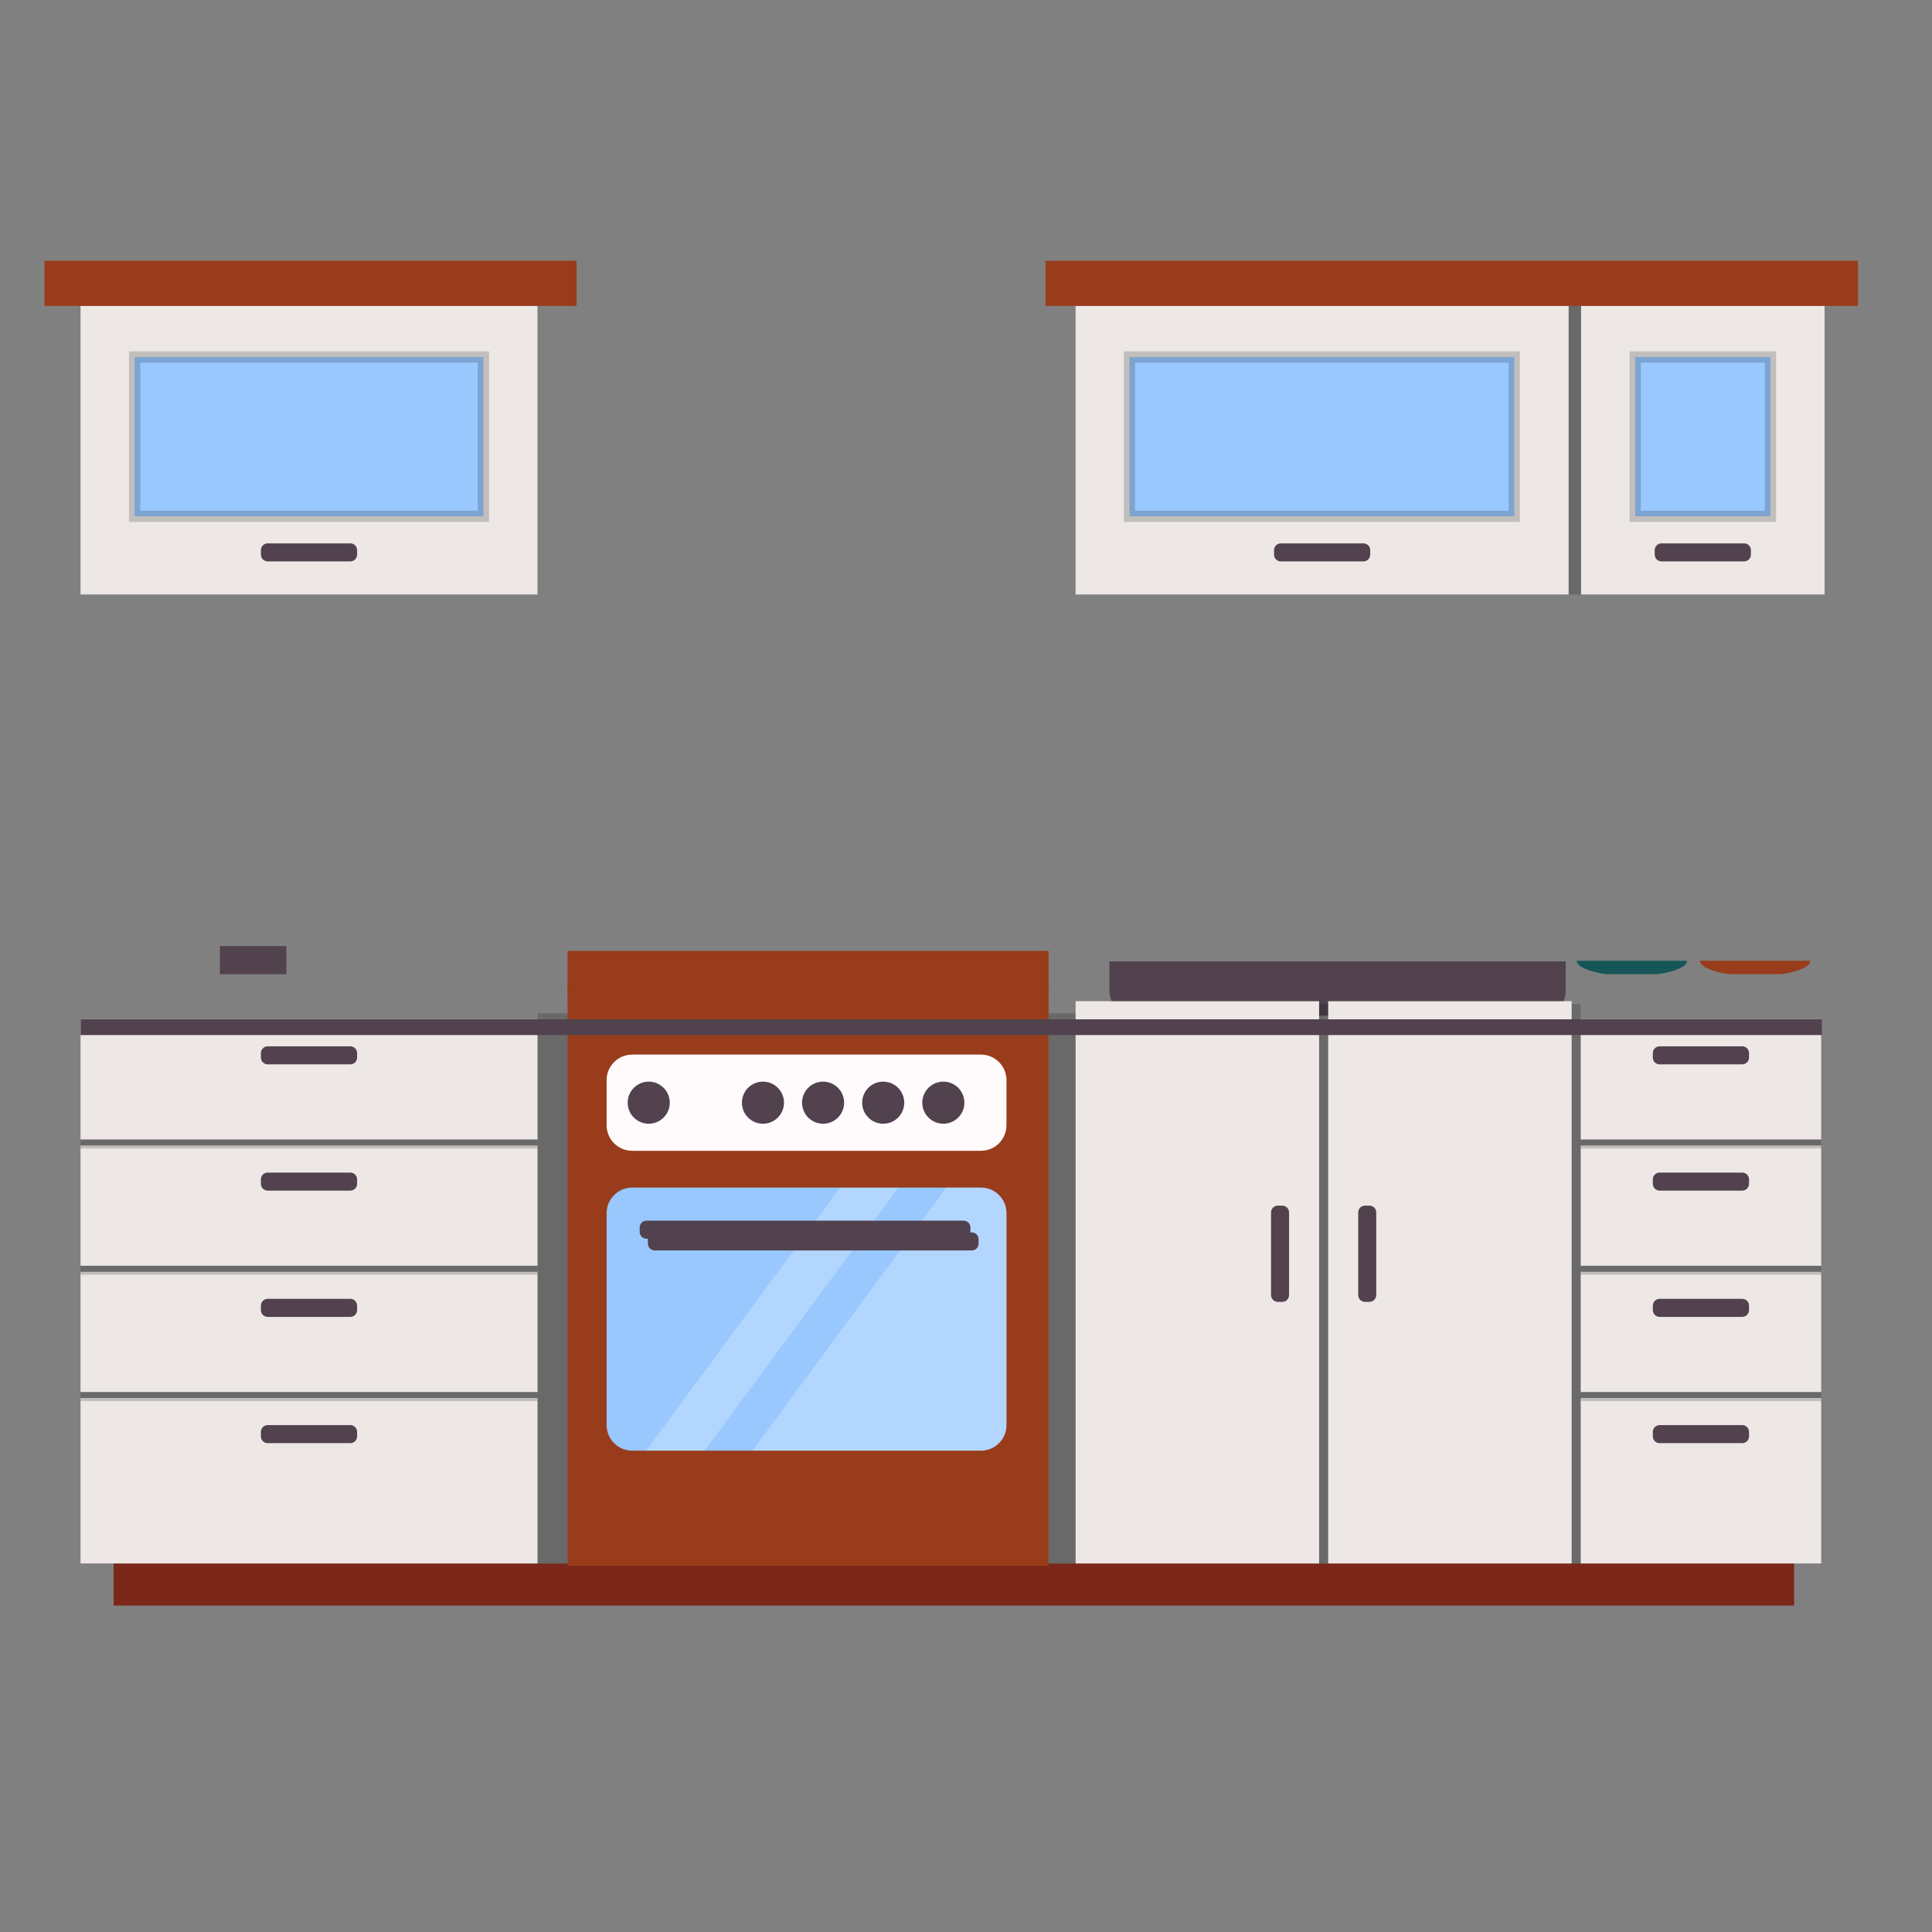 <?xml version="1.0" encoding="utf-8"?>
<svg viewBox="0 0 170 170" xmlns="http://www.w3.org/2000/svg">
  <rect x="0" y="0" width="170" height="170" fill="#808080" stroke="none"/>
  <g id="Landing-page" stroke="none" stroke-width="1" fill="none" fill-rule="evenodd" transform="matrix(1, 0, 0, 1, 3.911, 22.572)">
    <g id="Landing-page---v2" transform="translate(-1020, -1924)">
      <g id="Group-26" transform="translate(180, 1674.25)">
        <g id="Group-29" transform="translate(0, 150)">
          <g id="Group-184" transform="translate(840, 100)">
            <polygon id="Fill-1" fill="#000000" opacity="0.181" points="88.353 114.75 90.734 114.75 90.734 66.334 88.353 66.334"/>
            <polygon id="Fill-2" fill="#000000" opacity="0.181" points="43.404 114.75 46.537 114.75 46.537 66.334 43.404 66.334"/>
            <polygon id="Fill-3" fill="#000000" opacity="0.181" points="133.853 29.487 135.44 29.487 135.44 4.092 133.853 4.092"/>
            <g id="Group-183" transform="translate(0, 0.062)">
              <path d="M132.104,66.48 C133.107,66.254 133.858,65.359 133.858,64.287 L133.858,61.711 L93.71,61.711 L93.71,64.287 C93.71,65.359 94.461,66.254 95.464,66.48 L132.104,66.48 Z" id="Fill-47" fill="#51424E"/>
              <polygon id="Fill-48" fill="#7B2719" points="6.084 118.392 153.957 118.392 153.957 114.688 6.084 114.688"/>
              <polygon id="Fill-49" fill="#EDE8E5" points="135.175 77.383 156.338 77.383 156.338 66.802 135.175 66.802"/>
              <polygon id="Fill-50" fill="#EDE8E5" points="135.175 88.492 156.338 88.492 156.338 77.911 135.175 77.911"/>
              <polygon id="Fill-51" fill="#EDE8E5" points="135.175 99.603 156.338 99.603 156.338 89.022 135.175 89.022"/>
              <polygon id="Fill-52" fill="#EDE8E5" points="135.175 114.688 156.338 114.688 156.338 100.132 135.175 100.132"/>
              <path d="M149.393,70.77 C149.721,70.77 149.989,70.502 149.989,70.174 L149.989,69.779 C149.989,69.451 149.721,69.183 149.393,69.183 L142.12,69.183 C141.793,69.183 141.524,69.451 141.524,69.779 L141.524,70.174 C141.524,70.502 141.793,70.77 142.12,70.77 L149.393,70.77 Z" id="Fill-53" fill="#51424E"/>
              <polygon id="Fill-54" fill="#000000" opacity="0.181" points="135.175 78.177 156.338 78.177 156.338 77.383 135.175 77.383"/>
              <polygon id="Fill-55" fill="#000000" opacity="0.181" points="135.175 89.286 156.338 89.286 156.338 88.493 135.175 88.493"/>
              <polygon id="Fill-56" fill="#000000" opacity="0.181" points="135.175 100.397 156.338 100.397 156.338 99.603 135.175 99.603"/>
              <path d="M149.393,81.88 C149.721,81.88 149.989,81.611 149.989,81.284 L149.989,80.889 C149.989,80.561 149.721,80.293 149.393,80.293 L142.12,80.293 C141.793,80.293 141.524,80.561 141.524,80.889 L141.524,81.284 C141.524,81.611 141.793,81.88 142.12,81.88 L149.393,81.88 Z" id="Fill-57" fill="#51424E"/>
              <path d="M149.393,92.991 C149.721,92.991 149.989,92.722 149.989,92.395 L149.989,91.999 C149.989,91.671 149.721,91.403 149.393,91.403 L142.12,91.403 C141.793,91.403 141.524,91.671 141.524,91.999 L141.524,92.395 C141.524,92.722 141.793,92.991 142.12,92.991 L149.393,92.991 Z" id="Fill-58" fill="#51424E"/>
              <path d="M149.393,104.101 C149.721,104.101 149.989,103.832 149.989,103.504 L149.989,103.109 C149.989,102.781 149.721,102.513 149.393,102.513 L142.12,102.513 C141.793,102.513 141.524,102.781 141.524,103.109 L141.524,103.504 C141.524,103.832 141.793,104.101 142.12,104.101 L149.393,104.101 Z" id="Fill-59" fill="#51424E"/>
              <polygon id="Fill-60" fill="#EDE8E5" points="112.955 114.688 134.382 114.688 134.382 65.214 112.955 65.214"/>
              <polygon id="Fill-61" fill="#EDE8E5" points="90.734 114.688 112.161 114.688 112.161 65.214 90.734 65.214"/>
              <polygon id="Fill-62" fill="#000000" opacity="0.181" points="112.161 114.688 112.955 114.688 112.955 65.479 112.161 65.479"/>
              <polygon id="Fill-63" fill="#000000" opacity="0.181" points="134.382 114.688 135.175 114.688 135.175 65.479 134.382 65.479"/>
              <path d="M116.591,91.668 C116.919,91.668 117.187,91.399 117.187,91.071 L117.187,83.798 C117.187,83.471 116.919,83.202 116.591,83.202 L116.196,83.202 C115.868,83.202 115.6,83.471 115.6,83.798 L115.6,91.071 C115.6,91.399 115.868,91.668 116.196,91.668 L116.591,91.668 Z" id="Fill-64" fill="#51424E"/>
              <polygon id="Fill-65" fill="#EDE8E5" points="3.175 77.383 43.383 77.383 43.383 66.802 3.175 66.802"/>
              <polygon id="Fill-66" fill="#EDE8E5" points="3.175 88.492 43.383 88.492 43.383 77.911 3.175 77.911"/>
              <polygon id="Fill-67" fill="#EDE8E5" points="3.175 99.603 43.383 99.603 43.383 89.022 3.175 89.022"/>
              <polygon id="Fill-68" fill="#EDE8E5" points="3.175 114.688 43.383 114.688 43.383 100.132 3.175 100.132"/>
              <polygon id="Fill-69" fill="#EDE8E5" points="3.175 29.425 43.383 29.425 43.383 4.03 3.175 4.03"/>
              <polygon id="Fill-70" fill="#99C8FF" points="7.936 22.547 38.622 22.547 38.622 8.527 7.936 8.527"/>
              <path d="M8.433,22.05 L38.125,22.05 L38.125,9.023 L8.433,9.023 L8.433,22.05 Z M7.439,23.044 L39.118,23.044 L39.118,8.03 L7.439,8.03 L7.439,23.044 Z" id="Fill-71" fill="#000000" opacity="0.181"/>
              <path d="M19.046,25.524 L19.046,25.919 C19.046,26.246 19.315,26.515 19.642,26.515 L26.915,26.515 C27.243,26.515 27.511,26.246 27.511,25.919 L27.511,25.524 C27.511,25.196 27.243,24.928 26.915,24.928 L19.642,24.928 C19.315,24.928 19.046,25.196 19.046,25.524" id="Fill-72" fill="#51424E"/>
              <polygon id="Fill-73" fill="#EDE8E5" points="90.734 29.425 134.117 29.425 134.117 4.03 90.734 4.03"/>
              <polygon id="Fill-74" fill="#99C8FF" points="95.471 22.547 129.331 22.547 129.331 8.527 95.471 8.527"/>
              <path d="M95.968,22.05 L128.834,22.05 L128.834,9.023 L95.968,9.023 L95.968,22.05 Z M94.974,23.044 L129.828,23.044 L129.828,8.03 L94.974,8.03 L94.974,23.044 Z" id="Fill-75" fill="#000000" opacity="0.181"/>
              <path d="M116.062,26.515 C116.39,26.515 116.658,26.247 116.658,25.919 L116.658,25.524 C116.658,25.196 116.39,24.928 116.062,24.928 L108.79,24.928 C108.462,24.928 108.193,25.196 108.193,25.524 L108.193,25.919 C108.193,26.247 108.462,26.515 108.79,26.515 L116.062,26.515 Z" id="Fill-76" fill="#51424E"/>
              <polygon id="Fill-77" fill="#EDE8E5" points="135.209 29.425 156.636 29.425 156.636 4.03 135.209 4.03"/>
              <polygon id="Fill-78" fill="#99C8FF" points="139.97 22.547 151.874 22.547 151.874 8.527 139.97 8.527"/>
              <path d="M140.467,22.05 L151.377,22.05 L151.377,9.023 L140.467,9.023 L140.467,22.05 Z M139.473,23.044 L152.371,23.044 L152.371,8.03 L139.473,8.03 L139.473,23.044 Z" id="Fill-79" fill="#000000" opacity="0.181"/>
              <path d="M149.559,26.515 C149.886,26.515 150.155,26.247 150.155,25.919 L150.155,25.524 C150.155,25.196 149.886,24.928 149.559,24.928 L142.285,24.928 C141.958,24.928 141.689,25.196 141.689,25.524 L141.689,25.919 C141.689,26.247 141.958,26.515 142.285,26.515 L149.559,26.515 Z" id="Fill-80" fill="#51424E"/>
              <path d="M19.046,69.779 L19.046,70.174 C19.046,70.502 19.315,70.77 19.642,70.77 L26.915,70.77 C27.243,70.77 27.511,70.502 27.511,70.174 L27.511,69.779 C27.511,69.451 27.243,69.183 26.915,69.183 L19.642,69.183 C19.315,69.183 19.046,69.451 19.046,69.779" id="Fill-81" fill="#51424E"/>
              <polygon id="Fill-82" fill="#000000" opacity="0.181" points="3.175 78.177 43.383 78.177 43.383 77.383 3.175 77.383"/>
              <polygon id="Fill-83" fill="#000000" opacity="0.181" points="3.175 89.286 43.383 89.286 43.383 88.493 3.175 88.493"/>
              <polygon id="Fill-84" fill="#000000" opacity="0.181" points="3.175 100.397 43.383 100.397 43.383 99.603 3.175 99.603"/>
              <path d="M19.046,80.889 L19.046,81.284 C19.046,81.612 19.315,81.88 19.642,81.88 L26.915,81.88 C27.243,81.88 27.511,81.612 27.511,81.284 L27.511,80.889 C27.511,80.561 27.243,80.293 26.915,80.293 L19.642,80.293 C19.315,80.293 19.046,80.561 19.046,80.889" id="Fill-85" fill="#51424E"/>
              <path d="M19.046,91.999 L19.046,92.395 C19.046,92.723 19.315,92.991 19.642,92.991 L26.915,92.991 C27.243,92.991 27.511,92.723 27.511,92.395 L27.511,91.999 C27.511,91.672 27.243,91.403 26.915,91.403 L19.642,91.403 C19.315,91.403 19.046,91.672 19.046,91.999" id="Fill-86" fill="#51424E"/>
              <path d="M19.046,103.109 L19.046,103.504 C19.046,103.832 19.315,104.101 19.642,104.101 L26.915,104.101 C27.243,104.101 27.511,103.832 27.511,103.504 L27.511,103.109 C27.511,102.781 27.243,102.513 26.915,102.513 L19.642,102.513 C19.315,102.513 19.046,102.781 19.046,103.109" id="Fill-87" fill="#51424E"/>
              <polygon id="Fill-99" fill="#993C1B" points="46.028 114.887 88.353 114.887 88.353 63.963 46.028 63.963"/>
              <polygon id="Fill-100" fill="#993C1B" points="46.028 64.531 88.353 64.531 88.353 60.784 46.028 60.784"/>
              <polygon id="Fill-101" fill="#51424E" points="3.18 68.192 156.399 68.192 156.399 66.808 3.18 66.808"/>
              <polygon id="Fill-102" fill="#993C1B" points="0 4.03 46.822 4.03 46.822 0.062 0 0.062"/>
              <polygon id="Fill-103" fill="#993C1B" points="88.089 4.03 159.578 4.03 159.578 0.062 88.089 0.062"/>
              <path d="M108.92,91.668 C109.248,91.668 109.516,91.399 109.516,91.071 L109.516,83.798 C109.516,83.471 109.248,83.202 108.92,83.202 L108.525,83.202 C108.197,83.202 107.929,83.471 107.929,83.798 L107.929,91.071 C107.929,91.399 108.197,91.668 108.525,91.668 L108.92,91.668 Z" id="Fill-104" fill="#51424E"/>
              <path d="M82.401,78.376 C83.643,78.376 84.65,77.369 84.65,76.126 L84.65,72.16 C84.65,70.918 83.643,69.911 82.401,69.911 L51.717,69.911 C50.475,69.911 49.467,70.918 49.467,72.16 L49.467,76.126 C49.467,77.369 50.475,78.376 51.717,78.376 L82.401,78.376 Z" id="Fill-105" fill="#FFFAFC"/>
              <path d="M82.401,104.763 C83.643,104.763 84.65,103.755 84.65,102.513 L84.65,83.865 C84.65,82.622 83.643,81.615 82.401,81.615 L51.717,81.615 C50.475,81.615 49.467,82.622 49.467,83.865 L49.467,102.513 C49.467,103.755 50.475,104.763 51.717,104.763 L82.401,104.763 Z" id="Fill-106" fill="#99C8FF"/>
              <path d="M80.268,75.576 C81.059,74.928 81.176,73.761 80.528,72.97 C79.88,72.178 78.713,72.063 77.922,72.711 C77.13,73.359 77.014,74.525 77.662,75.316 C78.31,76.108 79.477,76.224 80.268,75.576" id="Fill-107" fill="#51424E"/>
              <path d="M75.656,74.143 C75.656,73.121 74.827,72.291 73.804,72.291 C72.781,72.291 71.953,73.121 71.953,74.143 C71.953,75.166 72.781,75.995 73.804,75.995 C74.827,75.995 75.656,75.166 75.656,74.143" id="Fill-108" fill="#51424E"/>
              <path d="M70.365,74.143 C70.365,73.121 69.537,72.291 68.513,72.291 C67.491,72.291 66.662,73.121 66.662,74.143 C66.662,75.166 67.491,75.995 68.513,75.995 C69.537,75.995 70.365,75.166 70.365,74.143" id="Fill-109" fill="#51424E"/>
              <path d="M65.075,74.143 C65.075,73.121 64.246,72.291 63.223,72.291 C62.201,72.291 61.371,73.121 61.371,74.143 C61.371,75.166 62.201,75.995 63.223,75.995 C64.246,75.995 65.075,75.166 65.075,74.143" id="Fill-110" fill="#51424E"/>
              <path d="M55.023,74.143 C55.023,73.121 54.194,72.291 53.171,72.291 C52.148,72.291 51.319,73.121 51.319,74.143 C51.319,75.166 52.148,75.995 53.171,75.995 C54.194,75.995 55.023,75.166 55.023,74.143" id="Fill-111" fill="#51424E"/>
              <path d="M84.65,102.513 L84.65,83.865 C84.65,82.622 83.643,81.615 82.401,81.615 L79.359,81.615 L62.303,104.763 L82.401,104.763 C83.643,104.763 84.65,103.755 84.65,102.513" id="Fill-112" fill="#FFFFFF" opacity="0.26"/>
              <path d="M70,81.632 L52.944,104.763 L58.095,104.763 L75.127,81.632 C75.005,81.611 70,81.632 70,81.632" id="Fill-113" fill="#FFFFFF" opacity="0.26"/>
              <path d="M80.879,86.112 C81.207,86.112 81.476,85.844 81.476,85.516 L81.476,85.121 C81.476,84.793 81.207,84.525 80.879,84.525 L52.973,84.525 C52.645,84.525 52.377,84.793 52.377,85.121 L52.377,85.516 C52.377,85.844 52.645,86.112 52.973,86.112 L80.879,86.112 Z" id="Fill-114" fill="#51424E"/>
              <path d="M81.601,87.145 C81.929,87.145 82.197,86.877 82.197,86.549 L82.197,86.154 C82.197,85.826 81.929,85.558 81.601,85.558 L53.695,85.558 C53.367,85.558 53.099,85.826 53.099,86.154 L53.099,86.549 C53.099,86.877 53.367,87.145 53.695,87.145 L81.601,87.145 Z" id="Fill-115" fill="#51424E"/>
              <polygon id="Fill-119" fill="#51424E" points="15.44 62.834 21.282 62.834 21.282 60.362 15.44 60.362"/>
              <path d="M152.832,62.834 C154.351,62.607 155.383,62.164 155.383,61.654 L145.674,61.654 C145.674,62.164 146.706,62.607 148.224,62.834 L152.832,62.834 Z" id="Fill-141" fill="#993C1B"/>
              <path d="M141.986,62.834 C143.505,62.607 144.537,62.164 144.537,61.654 L134.828,61.654 C134.828,62.164 135.86,62.607 137.379,62.834 L141.986,62.834 Z" id="Fill-145" fill="#175658"/>
            </g>
          </g>
        </g>
      </g>
    </g>
  </g>
</svg>